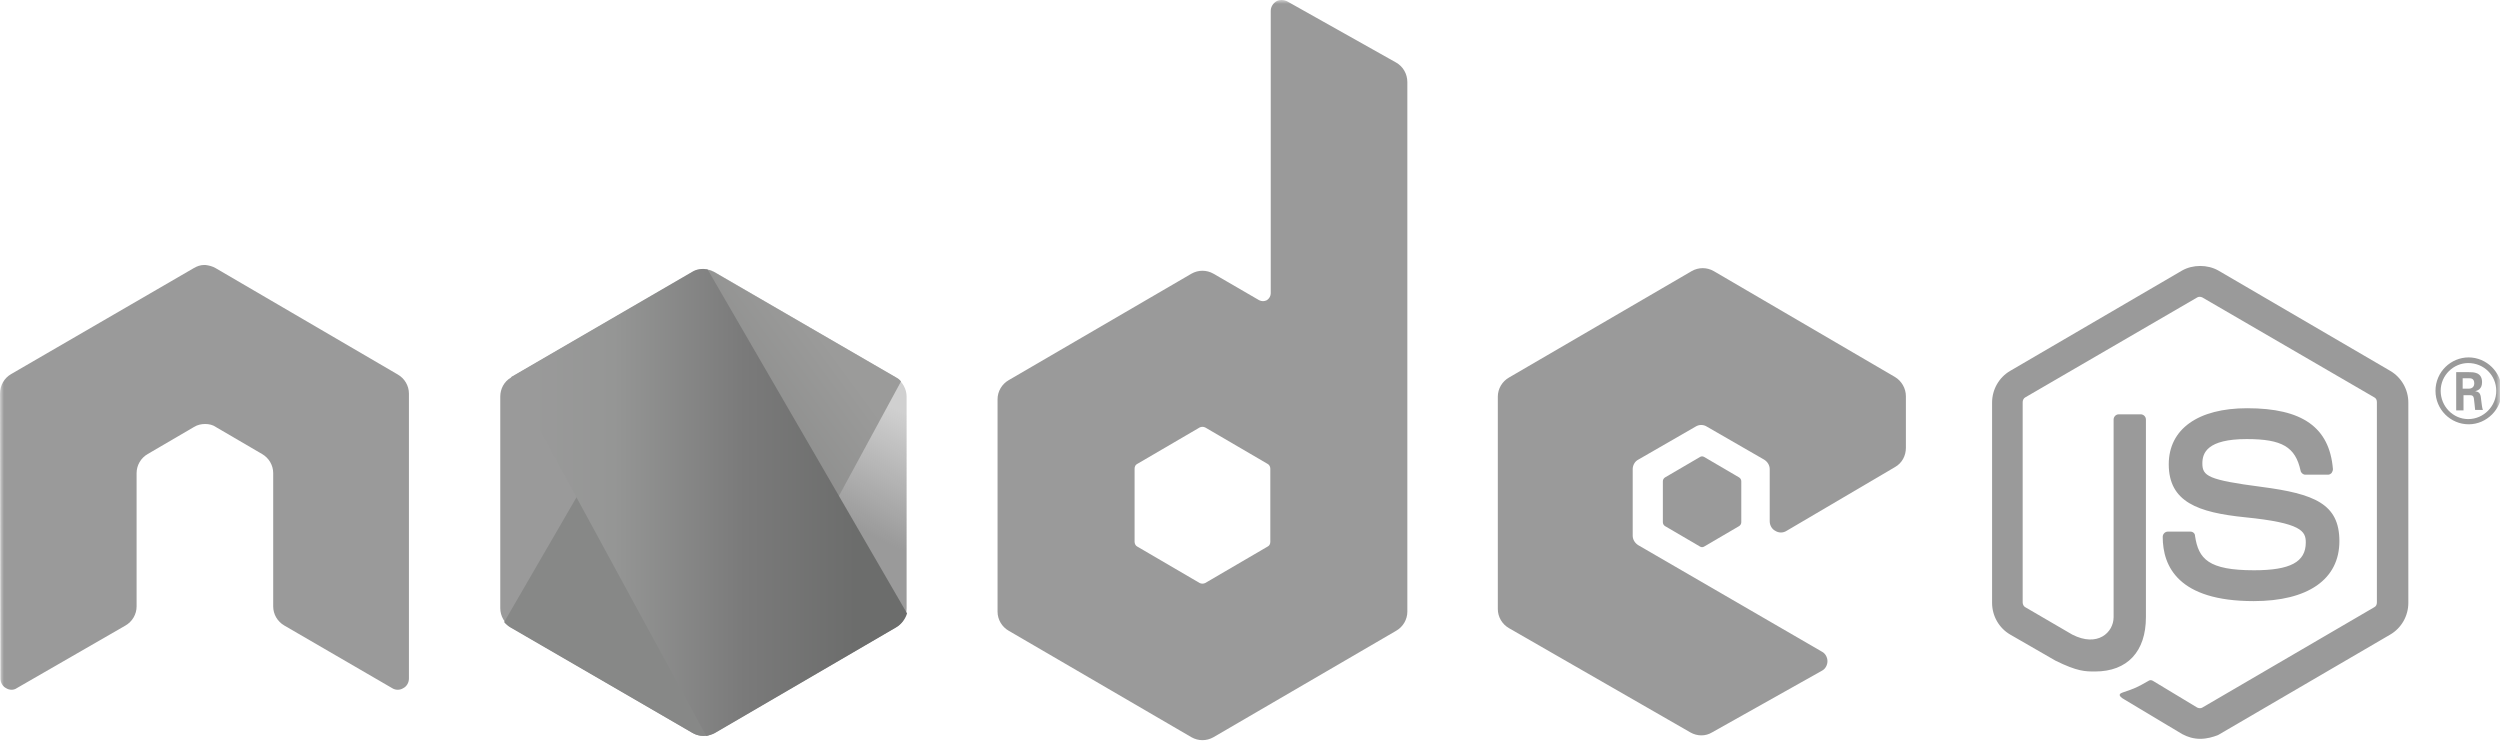 <svg width="329" height="98" viewBox="0 0 329 98" fill="none" xmlns="http://www.w3.org/2000/svg">
<g clip-path="url(#clip0_2_27)">
<mask id="mask0_2_27" style="mask-type:luminance" maskUnits="userSpaceOnUse" x="0" y="0" width="329" height="98">
<path d="M329 0H0V98H329V0Z" fill="white"/>
</mask>
<g mask="url(#mask0_2_27)">
<path d="M289.548 97.23C288.697 97.23 287.903 97.001 287.166 96.601L279.624 92.085C278.49 91.456 279.057 91.227 279.397 91.113C280.928 90.598 281.212 90.484 282.8 89.569C282.97 89.455 283.197 89.512 283.367 89.626L289.151 93.114C289.378 93.228 289.661 93.228 289.831 93.114L312.458 79.907C312.683 79.793 312.799 79.564 312.799 79.278V52.923C312.799 52.637 312.683 52.408 312.458 52.294L289.831 39.145C289.605 39.03 289.321 39.03 289.151 39.145L266.525 52.294C266.298 52.408 266.184 52.694 266.184 52.923V79.278C266.184 79.507 266.298 79.793 266.525 79.907L272.706 83.509C276.051 85.224 278.15 83.223 278.15 81.222V55.21C278.15 54.867 278.433 54.524 278.83 54.524H281.722C282.062 54.524 282.403 54.809 282.403 55.21V81.222C282.403 85.739 279.964 88.368 275.711 88.368C274.407 88.368 273.386 88.368 270.494 86.939L264.54 83.509C263.065 82.651 262.158 81.051 262.158 79.335V52.98C262.158 51.265 263.065 49.664 264.54 48.806L287.166 35.6C288.584 34.8 290.512 34.8 291.929 35.6L314.557 48.806C316.03 49.664 316.937 51.265 316.937 52.98V79.335C316.937 81.051 316.03 82.651 314.557 83.509L291.929 96.715C291.249 97.001 290.399 97.23 289.548 97.23Z" fill="#9A9A9A"/>
<path d="M296.58 79.106C286.655 79.106 284.614 74.533 284.614 70.645C284.614 70.302 284.897 69.959 285.294 69.959H288.243C288.583 69.959 288.867 70.188 288.867 70.531C289.32 73.561 290.625 75.047 296.637 75.047C301.4 75.047 303.442 73.961 303.442 71.388C303.442 69.902 302.873 68.816 295.445 68.073C289.264 67.444 285.408 66.072 285.408 61.098C285.408 56.467 289.264 53.723 295.728 53.723C302.988 53.723 306.56 56.238 307.013 61.727C307.013 61.898 306.957 62.07 306.844 62.241C306.729 62.356 306.56 62.47 306.388 62.47H303.382C303.101 62.47 302.816 62.241 302.76 61.955C302.078 58.811 300.321 57.782 295.672 57.782C290.455 57.782 289.831 59.611 289.831 60.983C289.831 62.641 290.568 63.156 297.6 64.071C304.574 64.985 307.864 66.3 307.864 71.217C307.864 76.248 303.723 79.106 296.58 79.106Z" fill="#9A9A9A"/>
<path d="M329.246 51.436C329.246 53.837 327.26 55.838 324.877 55.838C322.497 55.838 320.511 53.894 320.511 51.436C320.511 48.92 322.553 47.034 324.877 47.034C327.204 47.034 329.246 48.977 329.246 51.436ZM321.193 51.436C321.193 53.494 322.838 55.152 324.821 55.152C326.863 55.152 328.508 53.437 328.508 51.436C328.508 49.378 326.863 47.777 324.821 47.777C322.894 47.777 321.193 49.378 321.193 51.436ZM323.235 48.977H324.936C325.503 48.977 326.638 48.977 326.638 50.292C326.638 51.207 326.069 51.379 325.728 51.493C326.41 51.55 326.466 52.008 326.522 52.636C326.578 53.037 326.638 53.723 326.75 53.951H325.728C325.728 53.723 325.559 52.465 325.559 52.408C325.503 52.122 325.39 52.008 325.049 52.008H324.198V54.008H323.235V48.977ZM324.142 51.15H324.877C325.503 51.15 325.615 50.693 325.615 50.464C325.615 49.778 325.162 49.778 324.877 49.778H324.086V51.15H324.142Z" fill="#9A9A9A"/>
<path fill-rule="evenodd" clip-rule="evenodd" d="M53.815 51.796C53.815 50.767 53.248 49.795 52.341 49.281L28.354 35.274C27.957 35.045 27.503 34.931 27.049 34.874C26.993 34.874 26.823 34.874 26.823 34.874C26.369 34.874 25.915 35.045 25.518 35.274L1.474 49.223C0.567 49.738 0 50.71 0 51.796L0.057 89.3C0.057 89.815 0.34 90.329 0.794 90.558C1.248 90.844 1.815 90.844 2.212 90.558L16.502 82.325C17.409 81.811 17.976 80.839 17.976 79.81V62.258C17.976 61.229 18.543 60.257 19.451 59.743L25.518 56.198C25.972 55.912 26.482 55.798 26.993 55.798C27.503 55.798 28.013 55.912 28.41 56.198L34.478 59.743C35.385 60.257 35.953 61.229 35.953 62.258V79.81C35.953 80.839 36.52 81.811 37.427 82.325L51.604 90.558C52.057 90.844 52.624 90.844 53.078 90.558C53.532 90.329 53.815 89.815 53.815 89.3V51.796Z" fill="#9A9A9A"/>
<path fill-rule="evenodd" clip-rule="evenodd" d="M169.385 0.172C168.931 -0.057 168.364 -0.057 167.967 0.172C167.514 0.457 167.23 0.915 167.23 1.429V38.59C167.23 38.933 167.06 39.276 166.72 39.505C166.379 39.676 166.039 39.676 165.699 39.505L159.688 36.017C158.781 35.503 157.703 35.503 156.796 36.017L132.752 50.024C131.845 50.539 131.278 51.511 131.278 52.54V80.496C131.278 81.525 131.845 82.497 132.752 83.012L156.796 97.019C157.703 97.533 158.781 97.533 159.688 97.019L183.732 83.012C184.639 82.497 185.207 81.525 185.207 80.496V10.805C185.207 9.719 184.639 8.747 183.732 8.233L169.385 0.172ZM167.174 71.292C167.174 71.577 167.06 71.806 166.833 71.92L158.611 76.723C158.384 76.837 158.1 76.837 157.873 76.723L149.651 71.92C149.424 71.806 149.311 71.52 149.311 71.292V61.687C149.311 61.401 149.424 61.172 149.651 61.058L157.873 56.256C158.1 56.142 158.384 56.142 158.611 56.256L166.833 61.058C167.06 61.172 167.174 61.459 167.174 61.687V71.292Z" fill="#9A9A9A"/>
<path fill-rule="evenodd" clip-rule="evenodd" d="M249.397 61.458C250.305 60.944 250.815 59.972 250.815 58.943V52.139C250.815 51.11 250.248 50.138 249.397 49.624L225.523 35.674C224.616 35.16 223.539 35.16 222.631 35.674L198.587 49.681C197.68 50.196 197.113 51.168 197.113 52.197V80.153C197.113 81.182 197.68 82.154 198.587 82.668L222.461 96.389C223.368 96.904 224.446 96.904 225.297 96.389L239.757 88.271C240.211 88.043 240.494 87.528 240.494 87.013C240.494 86.499 240.211 85.984 239.757 85.756L215.6 71.749C215.146 71.463 214.863 71.006 214.863 70.491V61.744C214.863 61.23 215.146 60.715 215.6 60.486L223.142 56.141C223.596 55.855 224.163 55.855 224.616 56.141L232.158 60.486C232.612 60.772 232.895 61.23 232.895 61.744V68.605C232.895 69.119 233.179 69.633 233.633 69.862C234.086 70.148 234.653 70.148 235.107 69.862L249.397 61.458Z" fill="#9A9A9A"/>
<path fill-rule="evenodd" clip-rule="evenodd" d="M223.709 60.144C223.88 60.029 224.107 60.029 224.277 60.144L228.87 62.831C229.04 62.945 229.153 63.117 229.153 63.345V68.719C229.153 68.948 229.04 69.12 228.87 69.234L224.277 71.921C224.107 72.035 223.88 72.035 223.709 71.921L219.116 69.234C218.946 69.12 218.833 68.948 218.833 68.719V63.345C218.833 63.117 218.946 62.945 219.116 62.831L223.709 60.144Z" fill="#9A9A9A"/>
<path d="M94.019 35.789C93.111 35.274 92.034 35.274 91.127 35.789L67.253 49.681C66.346 50.196 65.835 51.168 65.835 52.197V80.039C65.835 81.068 66.402 82.04 67.253 82.554L91.127 96.447C92.034 96.961 93.111 96.961 94.019 96.447L117.893 82.554C118.8 82.04 119.31 81.068 119.31 80.039V52.197C119.31 51.168 118.743 50.196 117.893 49.681L94.019 35.789Z" fill="url(#paint0_linear_2_27)"/>
<path d="M117.95 49.681L93.963 35.789C93.736 35.674 93.452 35.56 93.225 35.503L66.346 81.868C66.573 82.154 66.857 82.383 67.14 82.554L91.127 96.447C91.808 96.847 92.602 96.961 93.339 96.733L118.574 50.196C118.404 49.967 118.177 49.796 117.95 49.681Z" fill="url(#paint1_linear_2_27)"/>
<path d="M117.95 82.553C118.631 82.153 119.141 81.467 119.368 80.724L93.112 35.445C92.432 35.331 91.694 35.388 91.071 35.788L67.254 49.623L92.942 96.846C93.282 96.789 93.679 96.674 94.02 96.503L117.95 82.553Z" fill="url(#paint2_linear_2_27)"/>
</g>
</g>
<defs>
<linearGradient id="paint0_linear_2_27" x1="102.296" y1="46.135" x2="80.426" y2="90.389" gradientUnits="userSpaceOnUse">
<stop stop-color="#9A9A9A" stop-opacity="0.467"/>
<stop offset="0.33" stop-color="#9A9A9A"/>
<stop offset="0.637" stop-color="#9A9A9A"/>
<stop offset="0.934" stop-color="#9A9A9A"/>
<stop offset="1" stop-color="#9A9A9A"/>
</linearGradient>
<linearGradient id="paint1_linear_2_27" x1="88.945" y1="69.369" x2="149.86" y2="24.726" gradientUnits="userSpaceOnUse">
<stop offset="0.138" stop-color="#878887"/>
<stop offset="0.402" stop-color="#9B9B9A"/>
<stop offset="0.713" stop-color="#9A9A9A"/>
<stop offset="0.908" stop-color="#9A9A9A"/>
</linearGradient>
<linearGradient id="paint2_linear_2_27" x1="64.961" y1="66.108" x2="120.203" y2="66.108" gradientUnits="userSpaceOnUse">
<stop offset="0.092" stop-color="#9A9A9A"/>
<stop offset="0.287" stop-color="#959695"/>
<stop offset="0.598" stop-color="#7A7A7A"/>
<stop offset="0.862" stop-color="#6C6D6C"/>
</linearGradient>
<clipPath id="clip0_2_27">
<rect width="329" height="98" fill="white"/>
</clipPath>
</defs>
</svg>
